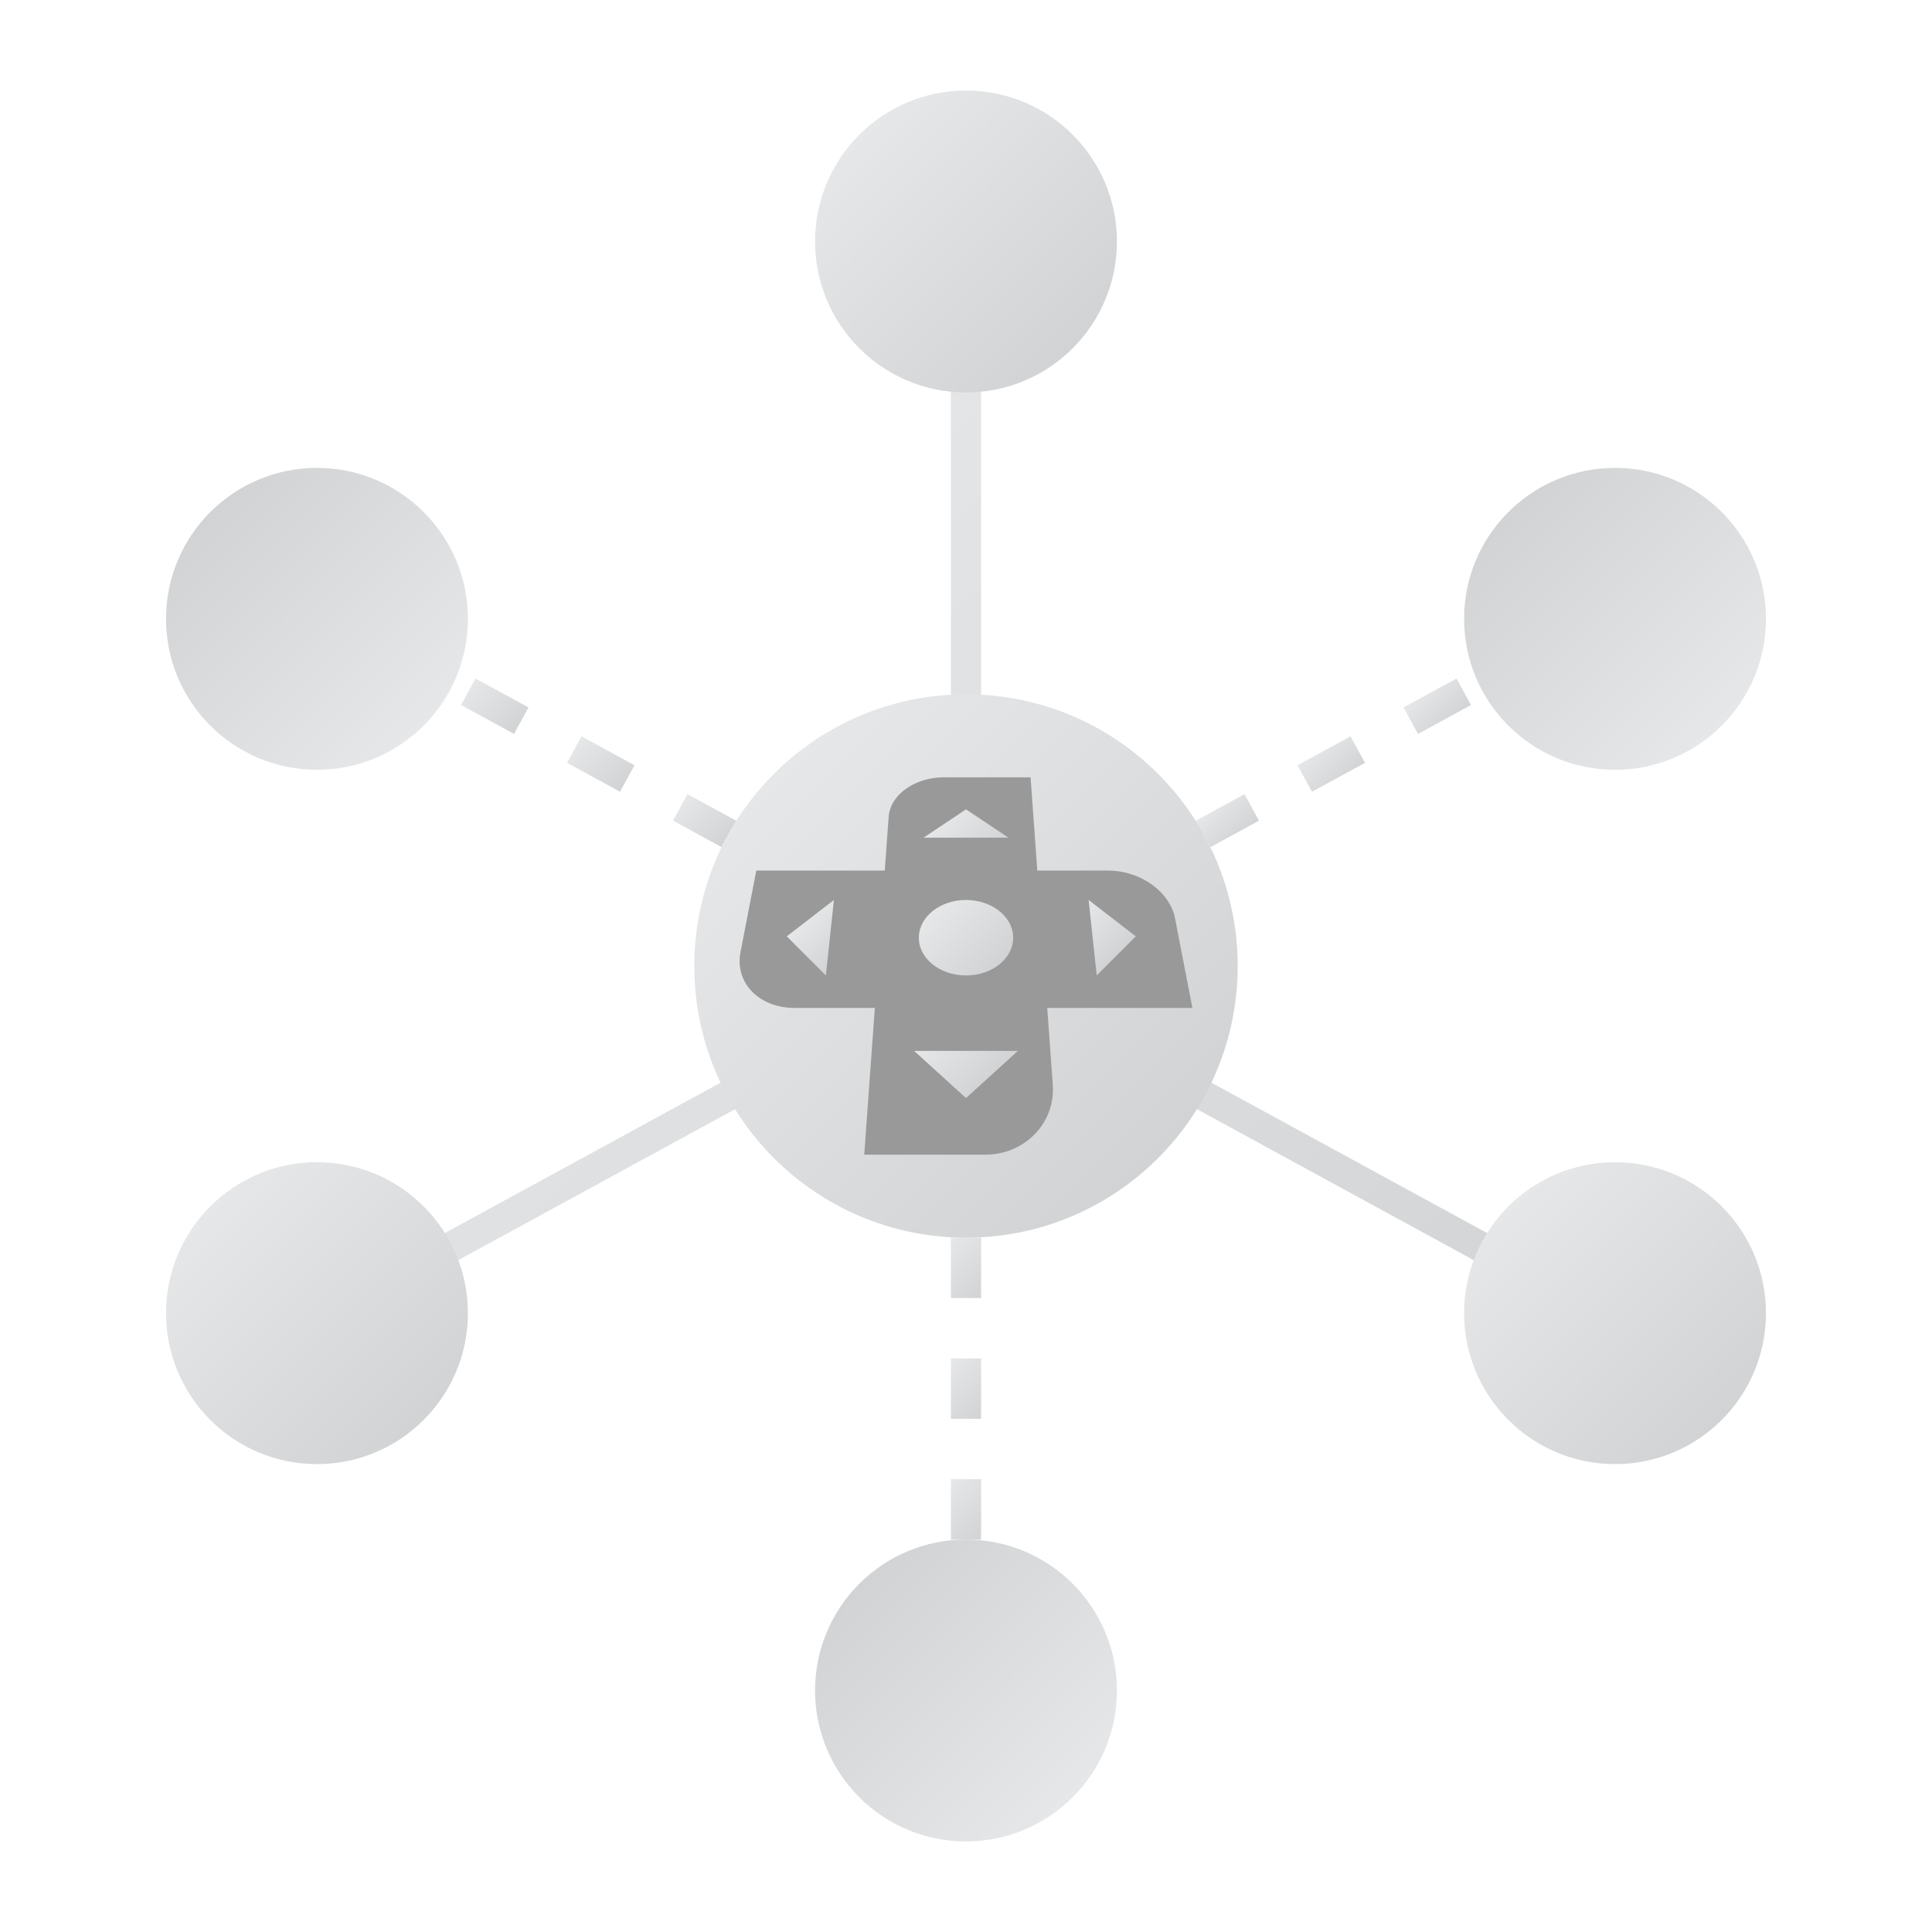 <?xml version="1.0" encoding="UTF-8" standalone="no"?>
<svg
   xmlns:dc="http://purl.org/dc/elements/1.1/"
   xmlns:cc="http://creativecommons.org/ns#"
   xmlns:rdf="http://www.w3.org/1999/02/22-rdf-syntax-ns#"
   xmlns:svg="http://www.w3.org/2000/svg"
   xmlns="http://www.w3.org/2000/svg"
   viewBox="0 0 320 320"
   height="320"
   width="320"
   xml:space="preserve"
   version="1.1"
   id="svg2"><defs
     id="defs6"><clipPath
       id="clipPath16"
       clipPathUnits="userSpaceOnUse"><path
         id="path18"
         d="m 126,228 0,-98.813 -86.958,-47.431 1.916,-3.512 87.042,47.478 87.042,-47.478 1.916,3.512 -86.958,47.431 0,98.813 -4,0 z" /></clipPath><linearGradient
       id="linearGradient24"
       spreadMethod="pad"
       gradientTransform="matrix(119.399,-119.399,-119.399,-119.399,68.3,170.3)"
       gradientUnits="userSpaceOnUse"
       y2="0"
       x2="1"
       y1="0"
       x1="0"><stop
         id="stop26"
         offset="0"
         style="stop-opacity:1;stop-color:#e6e7e8" /><stop
         id="stop28"
         offset="1"
         style="stop-opacity:1;stop-color:#d1d3d4" /></linearGradient><clipPath
       id="clipPath36"
       clipPathUnits="userSpaceOnUse"><path
         id="path38"
         d="M 22,82 C 22,70.954 30.954,62 42,62 l 0,0 c 11.046,0 20,8.954 20,20 l 0,0 c 0,11.046 -8.954,20 -20,20 l 0,0 C 30.954,102 22,93.046 22,82" /></clipPath><linearGradient
       id="linearGradient44"
       spreadMethod="pad"
       gradientTransform="matrix(28.284,-28.284,-28.284,-28.284,27.858,96.142)"
       gradientUnits="userSpaceOnUse"
       y2="0"
       x2="1"
       y1="0"
       x1="0"><stop
         id="stop46"
         offset="0"
         style="stop-opacity:1;stop-color:#e6e7e8" /><stop
         id="stop48"
         offset="1"
         style="stop-opacity:1;stop-color:#d1d3d4" /></linearGradient><clipPath
       id="clipPath56"
       clipPathUnits="userSpaceOnUse"><path
         id="path58"
         d="m 194,82 c 0,-11.046 8.954,-20 20,-20 l 0,0 c 11.046,0 20,8.954 20,20 l 0,0 c 0,11.046 -8.954,20 -20,20 l 0,0 c -11.046,0 -20,-8.954 -20,-20" /></clipPath><linearGradient
       id="linearGradient64"
       spreadMethod="pad"
       gradientTransform="matrix(28.284,-28.284,-28.284,-28.284,199.858,96.142)"
       gradientUnits="userSpaceOnUse"
       y2="0"
       x2="1"
       y1="0"
       x1="0"><stop
         id="stop66"
         offset="0"
         style="stop-opacity:1;stop-color:#e6e7e8" /><stop
         id="stop68"
         offset="1"
         style="stop-opacity:1;stop-color:#d1d3d4" /></linearGradient><clipPath
       id="clipPath76"
       clipPathUnits="userSpaceOnUse"><path
         id="path78"
         d="m 108,32 c 0,-11.046 8.954,-20 20,-20 l 0,0 c 11.046,0 20,8.954 20,20 l 0,0 c 0,11.046 -8.954,20 -20,20 l 0,0 c -11.046,0 -20,-8.954 -20,-20" /></clipPath><linearGradient
       id="linearGradient84"
       spreadMethod="pad"
       gradientTransform="matrix(-28.284,28.284,28.284,28.284,142.142,17.858)"
       gradientUnits="userSpaceOnUse"
       y2="0"
       x2="1"
       y1="0"
       x1="0"><stop
         id="stop86"
         offset="0"
         style="stop-opacity:1;stop-color:#e6e7e8" /><stop
         id="stop88"
         offset="1"
         style="stop-opacity:1;stop-color:#d1d3d4" /></linearGradient><clipPath
       id="clipPath96"
       clipPathUnits="userSpaceOnUse"><path
         id="path98"
         d="m 108,224 c 0,-11.046 8.954,-20 20,-20 l 0,0 c 11.046,0 20,8.954 20,20 l 0,0 c 0,11.046 -8.954,20 -20,20 l 0,0 c -11.046,0 -20,-8.954 -20,-20" /></clipPath><linearGradient
       id="linearGradient104"
       spreadMethod="pad"
       gradientTransform="matrix(28.284,-28.284,-28.284,-28.284,113.858,238.142)"
       gradientUnits="userSpaceOnUse"
       y2="0"
       x2="1"
       y1="0"
       x1="0"><stop
         id="stop106"
         offset="0"
         style="stop-opacity:1;stop-color:#e6e7e8" /><stop
         id="stop108"
         offset="1"
         style="stop-opacity:1;stop-color:#d1d3d4" /></linearGradient><clipPath
       id="clipPath116"
       clipPathUnits="userSpaceOnUse"><path
         id="path118"
         d="m 126,84 4,0 0,8 -4,0 0,-8 z" /></clipPath><linearGradient
       id="linearGradient124"
       spreadMethod="pad"
       gradientTransform="matrix(6,-6,-6,-6,125,91)"
       gradientUnits="userSpaceOnUse"
       y2="0"
       x2="1"
       y1="0"
       x1="0"><stop
         id="stop126"
         offset="0"
         style="stop-opacity:1;stop-color:#e6e7e8" /><stop
         id="stop128"
         offset="1"
         style="stop-opacity:1;stop-color:#d1d3d4" /></linearGradient><clipPath
       id="clipPath136"
       clipPathUnits="userSpaceOnUse"><path
         id="path138"
         d="m 126,52 4,0 0,8 -4,0 0,-8 z" /></clipPath><linearGradient
       id="linearGradient144"
       spreadMethod="pad"
       gradientTransform="matrix(6,-6,-6,-6,125,59)"
       gradientUnits="userSpaceOnUse"
       y2="0"
       x2="1"
       y1="0"
       x1="0"><stop
         id="stop146"
         offset="0"
         style="stop-opacity:1;stop-color:#e6e7e8" /><stop
         id="stop148"
         offset="1"
         style="stop-opacity:1;stop-color:#d1d3d4" /></linearGradient><clipPath
       id="clipPath156"
       clipPathUnits="userSpaceOnUse"><path
         id="path158"
         d="m 126,68 4,0 0,7.999 -4,0 0,-7.999 z" /></clipPath><linearGradient
       id="linearGradient164"
       spreadMethod="pad"
       gradientTransform="matrix(6,-6,-6,-6,125,75)"
       gradientUnits="userSpaceOnUse"
       y2="0"
       x2="1"
       y1="0"
       x1="0"><stop
         id="stop166"
         offset="0"
         style="stop-opacity:1;stop-color:#e6e7e8" /><stop
         id="stop168"
         offset="1"
         style="stop-opacity:1;stop-color:#d1d3d4" /></linearGradient><clipPath
       id="clipPath176"
       clipPathUnits="userSpaceOnUse"><path
         id="path178"
         d="m 89.182,147.259 6.439,-3.513 c 0.587,1.204 1.243,2.367 1.956,3.49 l 0,0 -6.48,3.535 -1.915,-3.512 z" /></clipPath><linearGradient
       id="linearGradient184"
       spreadMethod="pad"
       gradientTransform="matrix(5.774,-5.774,-5.774,-5.774,90.477,150.15)"
       gradientUnits="userSpaceOnUse"
       y2="0"
       x2="1"
       y1="0"
       x1="0"><stop
         id="stop186"
         offset="0"
         style="stop-opacity:1;stop-color:#e6e7e8" /><stop
         id="stop188"
         offset="1"
         style="stop-opacity:1;stop-color:#d1d3d4" /></linearGradient><clipPath
       id="clipPath196"
       clipPathUnits="userSpaceOnUse"><path
         id="path198"
         d="m 75.135,154.921 7.022,-3.831 1.917,3.512 -7.023,3.83 -1.916,-3.511 z" /></clipPath><linearGradient
       id="linearGradient204"
       spreadMethod="pad"
       gradientTransform="matrix(6.225,-6.225,-6.225,-6.225,76.492,157.874)"
       gradientUnits="userSpaceOnUse"
       y2="0"
       x2="1"
       y1="0"
       x1="0"><stop
         id="stop206"
         offset="0"
         style="stop-opacity:1;stop-color:#e6e7e8" /><stop
         id="stop208"
         offset="1"
         style="stop-opacity:1;stop-color:#d1d3d4" /></linearGradient><clipPath
       id="clipPath216"
       clipPathUnits="userSpaceOnUse"><path
         id="path218"
         d="m 47.042,170.244 7.023,-3.831 1.916,3.511 -7.023,3.832 -1.916,-3.512 z" /></clipPath><linearGradient
       id="linearGradient224"
       spreadMethod="pad"
       gradientTransform="matrix(6.225,-6.225,-6.225,-6.225,48.399,173.197)"
       gradientUnits="userSpaceOnUse"
       y2="0"
       x2="1"
       y1="0"
       x1="0"><stop
         id="stop226"
         offset="0"
         style="stop-opacity:1;stop-color:#e6e7e8" /><stop
         id="stop228"
         offset="1"
         style="stop-opacity:1;stop-color:#d1d3d4" /></linearGradient><clipPath
       id="clipPath236"
       clipPathUnits="userSpaceOnUse"><path
         id="path238"
         d="m 200.019,169.924 1.916,-3.511 7.023,3.831 -1.916,3.512 -7.023,-3.832 z" /></clipPath><linearGradient
       id="linearGradient244"
       spreadMethod="pad"
       gradientTransform="matrix(4.31,-4.31,-4.31,-4.31,202.333,172.239)"
       gradientUnits="userSpaceOnUse"
       y2="0"
       x2="1"
       y1="0"
       x1="0"><stop
         id="stop246"
         offset="0"
         style="stop-opacity:1;stop-color:#e6e7e8" /><stop
         id="stop248"
         offset="1"
         style="stop-opacity:1;stop-color:#d1d3d4" /></linearGradient><clipPath
       id="clipPath256"
       clipPathUnits="userSpaceOnUse"><path
         id="path258"
         d="m 61.089,162.582 7.023,-3.83 1.915,3.512 -7.023,3.83 -1.915,-3.512 z" /></clipPath><linearGradient
       id="linearGradient264"
       spreadMethod="pad"
       gradientTransform="matrix(6.225,-6.225,-6.225,-6.225,62.445,165.535)"
       gradientUnits="userSpaceOnUse"
       y2="0"
       x2="1"
       y1="0"
       x1="0"><stop
         id="stop266"
         offset="0"
         style="stop-opacity:1;stop-color:#e6e7e8" /><stop
         id="stop268"
         offset="1"
         style="stop-opacity:1;stop-color:#d1d3d4" /></linearGradient><clipPath
       id="clipPath276"
       clipPathUnits="userSpaceOnUse"><path
         id="path278"
         d="m 158.423,147.236 c 0.712,-1.123 1.369,-2.286 1.956,-3.49 l 0,0 6.441,3.513 -1.917,3.512 -6.48,-3.535 z" /></clipPath><linearGradient
       id="linearGradient284"
       spreadMethod="pad"
       gradientTransform="matrix(4.187,-4.187,-4.187,-4.187,160.543,149.357)"
       gradientUnits="userSpaceOnUse"
       y2="0"
       x2="1"
       y1="0"
       x1="0"><stop
         id="stop286"
         offset="0"
         style="stop-opacity:1;stop-color:#e6e7e8" /><stop
         id="stop288"
         offset="1"
         style="stop-opacity:1;stop-color:#d1d3d4" /></linearGradient><clipPath
       id="clipPath296"
       clipPathUnits="userSpaceOnUse"><path
         id="path298"
         d="m 185.972,162.264 1.917,-3.512 7.023,3.83 -1.916,3.512 -7.024,-3.83 z" /></clipPath><linearGradient
       id="linearGradient304"
       spreadMethod="pad"
       gradientTransform="matrix(4.311,-4.311,-4.311,-4.311,188.287,164.578)"
       gradientUnits="userSpaceOnUse"
       y2="0"
       x2="1"
       y1="0"
       x1="0"><stop
         id="stop306"
         offset="0"
         style="stop-opacity:1;stop-color:#e6e7e8" /><stop
         id="stop308"
         offset="1"
         style="stop-opacity:1;stop-color:#d1d3d4" /></linearGradient><clipPath
       id="clipPath316"
       clipPathUnits="userSpaceOnUse"><path
         id="path318"
         d="m 171.926,154.602 1.916,-3.512 7.023,3.831 -1.916,3.511 -7.023,-3.83 z" /></clipPath><linearGradient
       id="linearGradient324"
       spreadMethod="pad"
       gradientTransform="matrix(4.31,-4.31,-4.31,-4.31,174.24,156.916)"
       gradientUnits="userSpaceOnUse"
       y2="0"
       x2="1"
       y1="0"
       x1="0"><stop
         id="stop326"
         offset="0"
         style="stop-opacity:1;stop-color:#e6e7e8" /><stop
         id="stop328"
         offset="1"
         style="stop-opacity:1;stop-color:#d1d3d4" /></linearGradient><clipPath
       id="clipPath336"
       clipPathUnits="userSpaceOnUse"><path
         id="path338"
         d="m 92,128 c 0,-19.882 16.118,-36 36,-36 l 0,0 c 19.882,0 36,16.118 36,36 l 0,0 c 0,19.883 -16.118,36 -36,36 l 0,0 c -19.882,0 -36,-16.117 -36,-36" /></clipPath><linearGradient
       id="linearGradient344"
       spreadMethod="pad"
       gradientTransform="matrix(50.912,-50.912,-50.912,-50.912,102.544,153.456)"
       gradientUnits="userSpaceOnUse"
       y2="0"
       x2="1"
       y1="0"
       x1="0"><stop
         id="stop346"
         offset="0"
         style="stop-opacity:1;stop-color:#e6e7e8" /><stop
         id="stop348"
         offset="1"
         style="stop-opacity:1;stop-color:#d1d3d4" /></linearGradient><clipPath
       id="clipPath356"
       clipPathUnits="userSpaceOnUse"><path
         id="path358"
         d="M 0,256 256,256 256,0 0,0 0,256 Z" /></clipPath><clipPath
       id="clipPath368"
       clipPathUnits="userSpaceOnUse"><path
         id="path370"
         d="m 104.25,131.927 5.18,-5.177 1.07,10 -6.25,-4.823 z" /></clipPath><linearGradient
       id="linearGradient376"
       spreadMethod="pad"
       gradientTransform="matrix(5.179,-5.179,-5.179,-5.179,107.018,134.696)"
       gradientUnits="userSpaceOnUse"
       y2="0"
       x2="1"
       y1="0"
       x1="0"><stop
         id="stop378"
         offset="0"
         style="stop-opacity:1;stop-color:#e6e7e8" /><stop
         id="stop380"
         offset="1"
         style="stop-opacity:1;stop-color:#d1d3d4" /></linearGradient><clipPath
       id="clipPath388"
       clipPathUnits="userSpaceOnUse"><path
         id="path390"
         d="m 122.375,145.007 11.25,0 -5.625,3.75 -5.625,-3.75 z" /></clipPath><linearGradient
       id="linearGradient396"
       spreadMethod="pad"
       gradientTransform="matrix(5.625,-5.625,-5.625,-5.625,125.188,147.82)"
       gradientUnits="userSpaceOnUse"
       y2="0"
       x2="1"
       y1="0"
       x1="0"><stop
         id="stop398"
         offset="0"
         style="stop-opacity:1;stop-color:#e6e7e8" /><stop
         id="stop400"
         offset="1"
         style="stop-opacity:1;stop-color:#d1d3d4" /></linearGradient><clipPath
       id="clipPath408"
       clipPathUnits="userSpaceOnUse"><path
         id="path410"
         d="m 121.125,116.75 6.875,-6.25 6.875,6.25 -13.75,0 z" /></clipPath><linearGradient
       id="linearGradient416"
       spreadMethod="pad"
       gradientTransform="matrix(6.875,-6.875,-6.875,-6.875,124.562,120.188)"
       gradientUnits="userSpaceOnUse"
       y2="0"
       x2="1"
       y1="0"
       x1="0"><stop
         id="stop418"
         offset="0"
         style="stop-opacity:1;stop-color:#e6e7e8" /><stop
         id="stop420"
         offset="1"
         style="stop-opacity:1;stop-color:#d1d3d4" /></linearGradient><clipPath
       id="clipPath428"
       clipPathUnits="userSpaceOnUse"><path
         id="path430"
         d="m 121.754,131.93 c -0.126,-2.814 2.669,-5.18 6.246,-5.18 l 0,0 c 3.578,0 6.372,2.366 6.246,5.18 l 0,0 c -0.122,2.705 -2.916,4.82 -6.246,4.82 l 0,0 c -3.329,0 -6.125,-2.115 -6.246,-4.82" /></clipPath><linearGradient
       id="linearGradient436"
       spreadMethod="pad"
       gradientTransform="matrix(8.005,-8.005,-8.005,-8.005,123.998,135.747)"
       gradientUnits="userSpaceOnUse"
       y2="0"
       x2="1"
       y1="0"
       x1="0"><stop
         id="stop438"
         offset="0"
         style="stop-opacity:1;stop-color:#e6e7e8" /><stop
         id="stop440"
         offset="1"
         style="stop-opacity:1;stop-color:#d1d3d4" /></linearGradient><clipPath
       id="clipPath448"
       clipPathUnits="userSpaceOnUse"><path
         id="path450"
         d="m 145.32,126.75 5.18,5.177 -6.25,4.823 1.07,-10 z" /></clipPath><linearGradient
       id="linearGradient456"
       spreadMethod="pad"
       gradientTransform="matrix(5.536,-5.536,-5.536,-5.536,142.374,134.874)"
       gradientUnits="userSpaceOnUse"
       y2="0"
       x2="1"
       y1="0"
       x1="0"><stop
         id="stop458"
         offset="0"
         style="stop-opacity:1;stop-color:#e6e7e8" /><stop
         id="stop460"
         offset="1"
         style="stop-opacity:1;stop-color:#d1d3d4" /></linearGradient><clipPath
       id="clipPath468"
       clipPathUnits="userSpaceOnUse"><path
         id="path470"
         d="m 22,174 c 0,-11.046 8.954,-20 20,-20 l 0,0 c 11.046,0 20,8.954 20,20 l 0,0 c 0,11.046 -8.954,20 -20,20 l 0,0 c -11.046,0 -20,-8.954 -20,-20" /></clipPath><linearGradient
       id="linearGradient476"
       spreadMethod="pad"
       gradientTransform="matrix(-28.284,28.284,28.284,28.284,56.142,159.858)"
       gradientUnits="userSpaceOnUse"
       y2="0"
       x2="1"
       y1="0"
       x1="0"><stop
         id="stop478"
         offset="0"
         style="stop-opacity:1;stop-color:#e6e7e8" /><stop
         id="stop480"
         offset="1"
         style="stop-opacity:1;stop-color:#d1d3d4" /></linearGradient><clipPath
       id="clipPath488"
       clipPathUnits="userSpaceOnUse"><path
         id="path490"
         d="m 194,174 c 0,-11.046 8.954,-20 20,-20 l 0,0 c 11.046,0 20,8.954 20,20 l 0,0 c 0,11.046 -8.954,20 -20,20 l 0,0 c -11.046,0 -20,-8.954 -20,-20" /></clipPath><linearGradient
       id="linearGradient496"
       spreadMethod="pad"
       gradientTransform="matrix(-28.284,28.284,28.284,28.284,228.142,159.858)"
       gradientUnits="userSpaceOnUse"
       y2="0"
       x2="1"
       y1="0"
       x1="0"><stop
         id="stop498"
         offset="0"
         style="stop-opacity:1;stop-color:#e6e7e8" /><stop
         id="stop500"
         offset="1"
         style="stop-opacity:1;stop-color:#d1d3d4" /></linearGradient></defs><g
     transform="matrix(1.25,0,0,-1.25,0,320)"
     id="g10"><g
       id="g12"><g
         clip-path="url(#clipPath16)"
         id="g14"><g
           id="g20"><g
             id="g22"><path
               id="path30"
               style="fill:url(#linearGradient24);stroke:none"
               d="m 126,228 0,-98.813 -86.958,-47.431 1.916,-3.512 87.042,47.478 87.042,-47.478 1.916,3.512 -86.958,47.431 0,98.813 -4,0 z" /></g></g></g></g><g
       id="g32"><g
         clip-path="url(#clipPath36)"
         id="g34"><g
           id="g40"><g
             id="g42"><path
               id="path50"
               style="fill:url(#linearGradient44);stroke:none"
               d="M 22,82 C 22,70.954 30.954,62 42,62 l 0,0 c 11.046,0 20,8.954 20,20 l 0,0 c 0,11.046 -8.954,20 -20,20 l 0,0 C 30.954,102 22,93.046 22,82" /></g></g></g></g><g
       id="g52"><g
         clip-path="url(#clipPath56)"
         id="g54"><g
           id="g60"><g
             id="g62"><path
               id="path70"
               style="fill:url(#linearGradient64);stroke:none"
               d="m 194,82 c 0,-11.046 8.954,-20 20,-20 l 0,0 c 11.046,0 20,8.954 20,20 l 0,0 c 0,11.046 -8.954,20 -20,20 l 0,0 c -11.046,0 -20,-8.954 -20,-20" /></g></g></g></g><g
       id="g72"><g
         clip-path="url(#clipPath76)"
         id="g74"><g
           id="g80"><g
             id="g82"><path
               id="path90"
               style="fill:url(#linearGradient84);stroke:none"
               d="m 108,32 c 0,-11.046 8.954,-20 20,-20 l 0,0 c 11.046,0 20,8.954 20,20 l 0,0 c 0,11.046 -8.954,20 -20,20 l 0,0 c -11.046,0 -20,-8.954 -20,-20" /></g></g></g></g><g
       id="g92"><g
         clip-path="url(#clipPath96)"
         id="g94"><g
           id="g100"><g
             id="g102"><path
               id="path110"
               style="fill:url(#linearGradient104);stroke:none"
               d="m 108,224 c 0,-11.046 8.954,-20 20,-20 l 0,0 c 11.046,0 20,8.954 20,20 l 0,0 c 0,11.046 -8.954,20 -20,20 l 0,0 c -11.046,0 -20,-8.954 -20,-20" /></g></g></g></g><g
       id="g112"><g
         clip-path="url(#clipPath116)"
         id="g114"><g
           id="g120"><g
             id="g122"><path
               id="path130"
               style="fill:url(#linearGradient124);stroke:none"
               d="m 126,84 4,0 0,8 -4,0 0,-8 z" /></g></g></g></g><g
       id="g132"><g
         clip-path="url(#clipPath136)"
         id="g134"><g
           id="g140"><g
             id="g142"><path
               id="path150"
               style="fill:url(#linearGradient144);stroke:none"
               d="m 126,52 4,0 0,8 -4,0 0,-8 z" /></g></g></g></g><g
       id="g152"><g
         clip-path="url(#clipPath156)"
         id="g154"><g
           id="g160"><g
             id="g162"><path
               id="path170"
               style="fill:url(#linearGradient164);stroke:none"
               d="m 126,68 4,0 0,7.999 -4,0 0,-7.999 z" /></g></g></g></g><g
       id="g172"><g
         clip-path="url(#clipPath176)"
         id="g174"><g
           id="g180"><g
             id="g182"><path
               id="path190"
               style="fill:url(#linearGradient184);stroke:none"
               d="m 89.182,147.259 6.439,-3.513 c 0.587,1.204 1.243,2.367 1.956,3.49 l 0,0 -6.48,3.535 -1.915,-3.512 z" /></g></g></g></g><g
       id="g192"><g
         clip-path="url(#clipPath196)"
         id="g194"><g
           id="g200"><g
             id="g202"><path
               id="path210"
               style="fill:url(#linearGradient204);stroke:none"
               d="m 75.135,154.921 7.022,-3.831 1.917,3.512 -7.023,3.83 -1.916,-3.511 z" /></g></g></g></g><g
       id="g212"><g
         clip-path="url(#clipPath216)"
         id="g214"><g
           id="g220"><g
             id="g222"><path
               id="path230"
               style="fill:url(#linearGradient224);stroke:none"
               d="m 47.042,170.244 7.023,-3.831 1.916,3.511 -7.023,3.832 -1.916,-3.512 z" /></g></g></g></g><g
       id="g232"><g
         clip-path="url(#clipPath236)"
         id="g234"><g
           id="g240"><g
             id="g242"><path
               id="path250"
               style="fill:url(#linearGradient244);stroke:none"
               d="m 200.019,169.924 1.916,-3.511 7.023,3.831 -1.916,3.512 -7.023,-3.832 z" /></g></g></g></g><g
       id="g252"><g
         clip-path="url(#clipPath256)"
         id="g254"><g
           id="g260"><g
             id="g262"><path
               id="path270"
               style="fill:url(#linearGradient264);stroke:none"
               d="m 61.089,162.582 7.023,-3.83 1.915,3.512 -7.023,3.83 -1.915,-3.512 z" /></g></g></g></g><g
       id="g272"><g
         clip-path="url(#clipPath276)"
         id="g274"><g
           id="g280"><g
             id="g282"><path
               id="path290"
               style="fill:url(#linearGradient284);stroke:none"
               d="m 158.423,147.236 c 0.712,-1.123 1.369,-2.286 1.956,-3.49 l 0,0 6.441,3.513 -1.917,3.512 -6.48,-3.535 z" /></g></g></g></g><g
       id="g292"><g
         clip-path="url(#clipPath296)"
         id="g294"><g
           id="g300"><g
             id="g302"><path
               id="path310"
               style="fill:url(#linearGradient304);stroke:none"
               d="m 185.972,162.264 1.917,-3.512 7.023,3.83 -1.916,3.512 -7.024,-3.83 z" /></g></g></g></g><g
       id="g312"><g
         clip-path="url(#clipPath316)"
         id="g314"><g
           id="g320"><g
             id="g322"><path
               id="path330"
               style="fill:url(#linearGradient324);stroke:none"
               d="m 171.926,154.602 1.916,-3.512 7.023,3.831 -1.916,3.511 -7.023,-3.83 z" /></g></g></g></g><g
       id="g332"><g
         clip-path="url(#clipPath336)"
         id="g334"><g
           id="g340"><g
             id="g342"><path
               id="path350"
               style="fill:url(#linearGradient344);stroke:none"
               d="m 92,128 c 0,-19.882 16.118,-36 36,-36 l 0,0 c 19.882,0 36,16.118 36,36 l 0,0 c 0,19.883 -16.118,36 -36,36 l 0,0 c -19.882,0 -36,-16.117 -36,-36" /></g></g></g></g><g
       id="g352"><g
         clip-path="url(#clipPath356)"
         id="g354"><g
           transform="translate(137.449,140.64)"
           id="g360"><path
             id="path362"
             style="fill:#999999;fill-opacity:1;fill-rule:nonzero;stroke:none"
             d="m 0,0 -0.893,12.36 -11.498,0 c -3.827,0 -7.095,-2.293 -7.308,-5.238 L -20.213,0 -37.235,0 -39.334,-10.824 c -0.772,-3.984 2.416,-7.371 7.16,-7.371 l 10.646,0 -1.405,-19.445 16.006,0 c 5.328,0 9.339,4.261 8.979,9.244 l -0.738,10.201 19.237,0 -2.302,11.867 C 17.558,-2.764 13.619,0 9.421,0 L 0,0 Z" /></g></g></g><g
       id="g364"><g
         clip-path="url(#clipPath368)"
         id="g366"><g
           id="g372"><g
             id="g374"><path
               id="path382"
               style="fill:url(#linearGradient376);stroke:none"
               d="m 104.25,131.927 5.18,-5.177 1.07,10 -6.25,-4.823 z" /></g></g></g></g><g
       id="g384"><g
         clip-path="url(#clipPath388)"
         id="g386"><g
           id="g392"><g
             id="g394"><path
               id="path402"
               style="fill:url(#linearGradient396);stroke:none"
               d="m 122.375,145.007 11.25,0 -5.625,3.75 -5.625,-3.75 z" /></g></g></g></g><g
       id="g404"><g
         clip-path="url(#clipPath408)"
         id="g406"><g
           id="g412"><g
             id="g414"><path
               id="path422"
               style="fill:url(#linearGradient416);stroke:none"
               d="m 121.125,116.75 6.875,-6.25 6.875,6.25 -13.75,0 z" /></g></g></g></g><g
       id="g424"><g
         clip-path="url(#clipPath428)"
         id="g426"><g
           id="g432"><g
             id="g434"><path
               id="path442"
               style="fill:url(#linearGradient436);stroke:none"
               d="m 121.754,131.93 c -0.126,-2.814 2.669,-5.18 6.246,-5.18 l 0,0 c 3.578,0 6.372,2.366 6.246,5.18 l 0,0 c -0.122,2.705 -2.916,4.82 -6.246,4.82 l 0,0 c -3.329,0 -6.125,-2.115 -6.246,-4.82" /></g></g></g></g><g
       id="g444"><g
         clip-path="url(#clipPath448)"
         id="g446"><g
           id="g452"><g
             id="g454"><path
               id="path462"
               style="fill:url(#linearGradient456);stroke:none"
               d="m 145.32,126.75 5.18,5.177 -6.25,4.823 1.07,-10 z" /></g></g></g></g><g
       id="g464"><g
         clip-path="url(#clipPath468)"
         id="g466"><g
           id="g472"><g
             id="g474"><path
               id="path482"
               style="fill:url(#linearGradient476);stroke:none"
               d="m 22,174 c 0,-11.046 8.954,-20 20,-20 l 0,0 c 11.046,0 20,8.954 20,20 l 0,0 c 0,11.046 -8.954,20 -20,20 l 0,0 c -11.046,0 -20,-8.954 -20,-20" /></g></g></g></g><g
       id="g484"><g
         clip-path="url(#clipPath488)"
         id="g486"><g
           id="g492"><g
             id="g494"><path
               id="path502"
               style="fill:url(#linearGradient496);stroke:none"
               d="m 194,174 c 0,-11.046 8.954,-20 20,-20 l 0,0 c 11.046,0 20,8.954 20,20 l 0,0 c 0,11.046 -8.954,20 -20,20 l 0,0 c -11.046,0 -20,-8.954 -20,-20" /></g></g></g></g></g></svg>